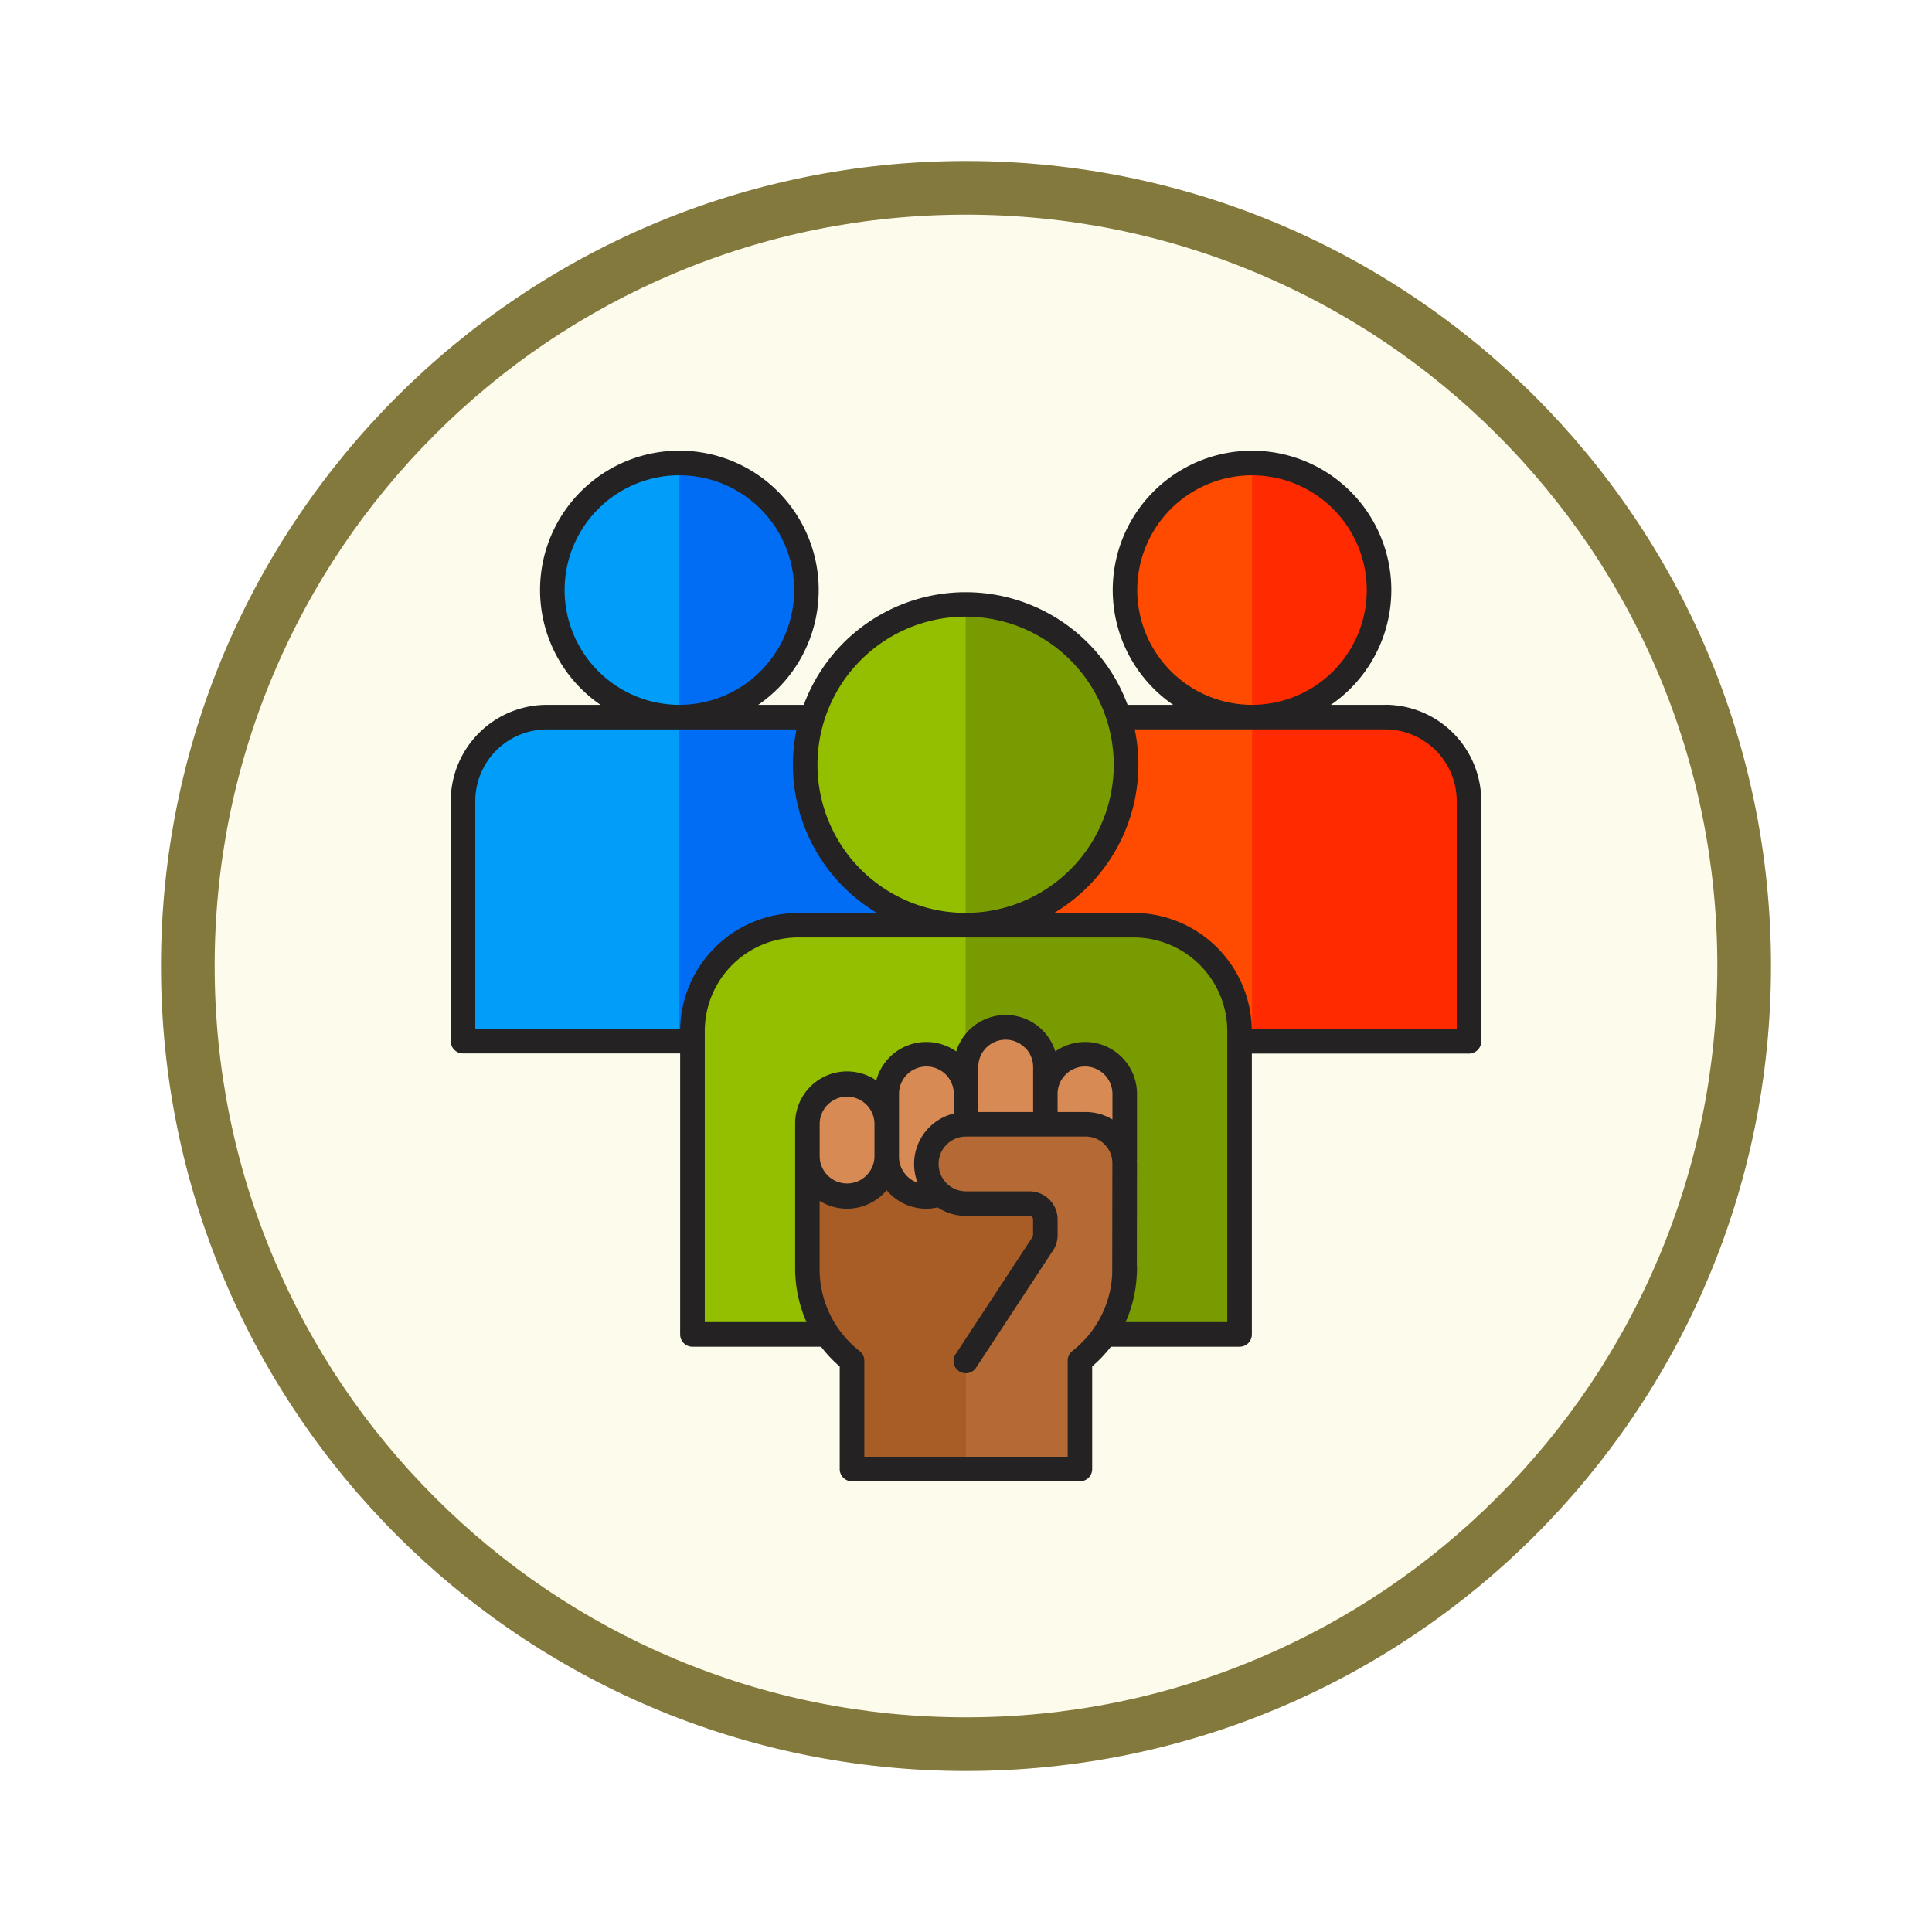 <svg xmlns="http://www.w3.org/2000/svg" xmlns:xlink="http://www.w3.org/1999/xlink" width="108" height="108" viewBox="0 0 108 108">
  <defs>
    <filter id="Trazado_982547" x="0" y="0" width="108" height="108" filterUnits="userSpaceOnUse">
      <feOffset dy="3" input="SourceAlpha"/>
      <feGaussianBlur stdDeviation="3" result="blur"/>
      <feFlood flood-opacity="0.161"/>
      <feComposite operator="in" in2="blur"/>
      <feComposite in="SourceGraphic"/>
    </filter>
  </defs>
  <g id="Grupo_1206546" data-name="Grupo 1206546" transform="translate(-196 -7926.921)">
    <g id="Grupo_1204116" data-name="Grupo 1204116" transform="translate(-125.796 5684.623)">
      <g id="Grupo_1202232" data-name="Grupo 1202232" transform="translate(330.796 2248.298)">
        <g id="Grupo_1201680" data-name="Grupo 1201680">
          <g id="Grupo_1201330" data-name="Grupo 1201330">
            <g id="Grupo_1172010" data-name="Grupo 1172010">
              <g id="Grupo_1171046" data-name="Grupo 1171046">
                <g id="Grupo_1148525" data-name="Grupo 1148525">
                  <g transform="matrix(1, 0, 0, 1, -9, -6)" filter="url(#Trazado_982547)">
                    <g id="Trazado_982547-2" data-name="Trazado 982547" transform="translate(9 6)" fill="#fdfbec">
                      <path d="M 45 88.5 C 39.127 88.5 33.43 87.35 28.068 85.082 C 22.889 82.891 18.236 79.755 14.241 75.759 C 10.245 71.764 7.109 67.111 4.918 61.932 C 2.65 56.57 1.5 50.873 1.5 45 C 1.5 39.127 2.65 33.43 4.918 28.068 C 7.109 22.889 10.245 18.236 14.241 14.241 C 18.236 10.245 22.889 7.109 28.068 4.918 C 33.43 2.65 39.127 1.5 45 1.5 C 50.873 1.5 56.57 2.65 61.932 4.918 C 67.111 7.109 71.764 10.245 75.759 14.241 C 79.755 18.236 82.891 22.889 85.082 28.068 C 87.35 33.43 88.5 39.127 88.5 45 C 88.5 50.873 87.35 56.57 85.082 61.932 C 82.891 67.111 79.755 71.764 75.759 75.759 C 71.764 79.755 67.111 82.891 61.932 85.082 C 56.57 87.35 50.873 88.5 45 88.5 Z" stroke="none"/>
                      <path d="M 45 3 C 39.329 3 33.829 4.11 28.653 6.299 C 23.652 8.415 19.16 11.443 15.302 15.302 C 11.443 19.16 8.415 23.652 6.299 28.653 C 4.11 33.829 3 39.329 3 45 C 3 50.671 4.11 56.171 6.299 61.347 C 8.415 66.348 11.443 70.84 15.302 74.698 C 19.16 78.557 23.652 81.585 28.653 83.701 C 33.829 85.89 39.329 87 45 87 C 50.671 87 56.171 85.89 61.347 83.701 C 66.348 81.585 70.84 78.557 74.698 74.698 C 78.557 70.84 81.585 66.348 83.701 61.347 C 85.89 56.171 87 50.671 87 45 C 87 39.329 85.89 33.829 83.701 28.653 C 81.585 23.652 78.557 19.16 74.698 15.302 C 70.84 11.443 66.348 8.415 61.347 6.299 C 56.171 4.11 50.671 3 45 3 M 45 7.62939453125e-06 C 69.853 7.62939453125e-06 90 20.147 90 45 C 90 69.853 69.853 90 45 90 C 20.147 90 7.62939453125e-06 69.853 7.62939453125e-06 45 C 7.62939453125e-06 20.147 20.147 7.62939453125e-06 45 7.62939453125e-06 Z" stroke="none" fill="#83793c"/>
                    </g>
                  </g>
                </g>
              </g>
            </g>
          </g>
        </g>
      </g>
    </g>
    <g id="vindication_12201222" transform="translate(217.197 7948.117)">
      <g id="Grupo_1206545" data-name="Grupo 1206545" transform="translate(4.686 4.687)">
        <circle id="Elipse_12942" data-name="Elipse 12942" cx="7.102" cy="7.102" r="7.102" transform="translate(4.994 0)" fill="#009ef9"/>
        <path id="Trazado_1049123" data-name="Trazado 1049123" d="M115.826,10a7.1,7.1,0,1,1,0,14.2Z" transform="translate(-103.73 -10)" fill="#006df4" fill-rule="evenodd"/>
        <path id="Trazado_1049124" data-name="Trazado 1049124" d="M10,152.38H34.223V138.953a4.7,4.7,0,0,0-4.689-4.689H14.689A4.7,4.7,0,0,0,10,138.953Z" transform="translate(-10 -120.061)" fill="#009ef9" fill-rule="evenodd"/>
        <path id="Trazado_1049125" data-name="Trazado 1049125" d="M115.826,152.38h12.127V138.953a4.7,4.7,0,0,0-4.689-4.689h-7.438Z" transform="translate(-103.73 -120.061)" fill="#006df4" fill-rule="evenodd"/>
        <circle id="Elipse_12943" data-name="Elipse 12943" cx="7.102" cy="7.102" r="7.102" transform="translate(37.005 0)" fill="#ff4b00"/>
        <path id="Trazado_1049126" data-name="Trazado 1049126" d="M395.9,10a7.1,7.1,0,1,1,0,14.2Z" transform="translate(-351.789 -10)" fill="#ff2a00" fill-rule="evenodd"/>
        <path id="Trazado_1049127" data-name="Trazado 1049127" d="M290.07,152.38h24.223V138.953a4.7,4.7,0,0,0-4.689-4.689H294.759a4.7,4.7,0,0,0-4.689,4.689Z" transform="translate(-258.059 -120.061)" fill="#ff4b00" fill-rule="evenodd"/>
        <path id="Trazado_1049128" data-name="Trazado 1049128" d="M395.9,152.38h12.128V138.953a4.7,4.7,0,0,0-4.689-4.689H395.9V152.38Z" transform="translate(-351.789 -120.061)" fill="#ff2a00" fill-rule="evenodd"/>
        <circle id="Elipse_12944" data-name="Elipse 12944" cx="8.967" cy="8.967" r="8.967" transform="translate(15.413 16.869) rotate(-45)" fill="#93bf00"/>
        <g id="Grupo_1206544" data-name="Grupo 1206544" transform="translate(12.824 7.901)">
          <path id="Trazado_1049129" data-name="Trazado 1049129" d="M255.824,79.129a8.967,8.967,0,1,1,0,17.934Z" transform="translate(-240.551 -79.129)" fill="#779b00" fill-rule="evenodd"/>
          <path id="Trazado_1049130" data-name="Trazado 1049130" d="M122.2,258.906h30.585V241.953a5.938,5.938,0,0,0-5.921-5.921H128.123a5.938,5.938,0,0,0-5.921,5.921v16.954Z" transform="translate(-122.202 -218.098)" fill="#93bf00" fill-rule="evenodd"/>
          <path id="Trazado_1049131" data-name="Trazado 1049131" d="M255.824,258.906h15.313V241.953a5.938,5.938,0,0,0-5.921-5.921h-9.392Z" transform="translate(-240.551 -218.098)" fill="#779b00" fill-rule="evenodd"/>
          <path id="Trazado_1049132" data-name="Trazado 1049132" d="M196.14,341.845v-7.921H178.4v7.921a6.475,6.475,0,0,0,2.5,5.238v6.052H193.64v-6.052A6.475,6.475,0,0,0,196.14,341.845Z" transform="translate(-171.978 -304.802)" fill="#a85d27" fill-rule="evenodd"/>
        </g>
        <path id="Trazado_1049133" data-name="Trazado 1049133" d="M180.618,313.558a2.218,2.218,0,0,1,2.217,2.217v1.868a2.217,2.217,0,1,1-4.435,0v-1.868a2.218,2.218,0,0,1,2.217-2.217Z" transform="translate(-159.153 -278.862)" fill="#d88a55"/>
        <path id="Trazado_1049134" data-name="Trazado 1049134" d="M219.417,299.149a2.218,2.218,0,0,1,2.217,2.217v3.515a2.217,2.217,0,1,1-4.435,0v-3.514a2.218,2.218,0,0,1,2.217-2.217Z" transform="translate(-193.518 -266.1)" fill="#d88a55"/>
        <rect id="Rectángulo_418033" data-name="Rectángulo 418033" width="4.435" height="9.453" rx="2.217" transform="translate(28.117 31.545)" fill="#d88a55"/>
        <path id="Trazado_1049135" data-name="Trazado 1049135" d="M297.017,299.15a2.218,2.218,0,0,1,2.217,2.217v3.514a2.217,2.217,0,1,1-4.435,0v-3.514a2.218,2.218,0,0,1,2.217-2.217Z" transform="translate(-262.248 -266.101)" fill="#d88a55"/>
        <path id="Trazado_1049136" data-name="Trazado 1049136" d="M245.188,346.635a6.446,6.446,0,0,0,2.49-4.847l.01-6.2a2.177,2.177,0,0,0-2.172-2.172h-6.7a2.217,2.217,0,1,0,0,4.435h3.549a.887.887,0,0,1,.886.886v.872a.85.85,0,0,1-.145.486l-4.29,6.538v6.052h6.37v-6.052Z" transform="translate(-210.701 -296.453)" fill="#b56a35" fill-rule="evenodd"/>
      </g>
      <path id="Trazado_1049137" data-name="Trazado 1049137" d="M60.234,36.321H48.778a6.614,6.614,0,0,0-6.6-6.484H37.735a9.651,9.651,0,0,0,4.5-10.26h14a4.008,4.008,0,0,1,4,4V36.321ZM47.409,52.711V36.443a5.24,5.24,0,0,0-5.235-5.235H23.43A5.24,5.24,0,0,0,18.2,36.443V52.711h5.688a7.437,7.437,0,0,1-.635-3.08V41.6a2.9,2.9,0,0,1,4.534-2.4,2.9,2.9,0,0,1,4.469-1.621,2.9,2.9,0,0,1,5.538,0,2.9,2.9,0,0,1,4.568,2.375v3.515c0,.056,0,.112-.005.168s.007.127.005.19l-.009,5.7a.684.684,0,0,1,.009.106c0,.143,0,.283-.01.423v0c0,.04-.007.079-.009.119a7.314,7.314,0,0,1-.616,2.535h5.688Zm-8.923,7.524H27.119V54.869a.688.688,0,0,0-.258-.536,5.823,5.823,0,0,1-2.241-4.7v-3.7a2.9,2.9,0,0,0,3.749-.594,2.875,2.875,0,0,0,2.846.96,2.886,2.886,0,0,0,1.589.474h3.548a.2.2,0,0,1,.2.2v.872a.171.171,0,0,1-.033.11l-4.29,6.538a.686.686,0,1,0,1.147.752l4.29-6.538a1.526,1.526,0,0,0,.258-.862v-.872A1.573,1.573,0,0,0,36.351,45.4H32.8a1.528,1.528,0,0,1-.977-.352.286.286,0,0,0-.029-.026A1.531,1.531,0,0,1,32.8,42.338h6.7a1.48,1.48,0,0,1,1.051.439,1.464,1.464,0,0,1,.434,1.046L40.976,50A5.775,5.775,0,0,1,39.017,54.1l-.008.007c-.083.075-.167.145-.255.216l-.011.008c-.019.016-.039.033-.056.05a.069.069,0,0,1-.011.012l-.04.044-.01.015a.492.492,0,0,0-.032.044l-.01.017c-.009.016-.018.031-.026.047l-.009.02c-.007.016-.014.031-.02.048l-.008.021c-.005.016-.01.033-.015.05s0,.013-.005.02c-.005.023-.009.046-.013.069h0c0,.025,0,.049,0,.075,0,0,0,0,0,0v5.366Zm-10.8-16.767a1.532,1.532,0,0,1-3.063,0V41.6a1.532,1.532,0,0,1,3.063,0Zm4.435-2.417a2.9,2.9,0,0,0-2.022,3.868,1.534,1.534,0,0,1-1.041-1.451V39.953a1.532,1.532,0,0,1,3.064,0v1.1Zm4.055-3.606.005.007.02.02a1.524,1.524,0,0,1,.355.977v2.518H33.488V38.449a1.529,1.529,0,0,1,2.684-1Zm3.282.977a1.533,1.533,0,0,1,1.531,1.531v1.432a2.83,2.83,0,0,0-1.486-.418H37.923V39.953a1.533,1.533,0,0,1,1.531-1.531ZM5.372,23.579a4.006,4.006,0,0,1,4-4h13.96a9.652,9.652,0,0,0,4.494,10.26h-4.4a6.614,6.614,0,0,0-6.6,6.484H5.372Zm4.993-11.79a6.416,6.416,0,1,1,6.416,6.416,6.423,6.423,0,0,1-6.416-6.416Zm22.417,1.485a8.281,8.281,0,1,0,8.281,8.28A8.29,8.29,0,0,0,32.782,13.274Zm9.594-1.485a6.415,6.415,0,1,1,6.415,6.416,6.423,6.423,0,0,1-6.415-6.416Zm13.854,6.416H53.2a7.787,7.787,0,1,0-8.815,0h-2.55a9.652,9.652,0,0,0-18.1,0H21.188a7.788,7.788,0,1,0-8.815,0h-3A5.38,5.38,0,0,0,4,23.579V37.006a.686.686,0,0,0,.685.686H16.824V53.4a.685.685,0,0,0,.686.686H24.7a7.517,7.517,0,0,0,1.043,1.107v5.731a.685.685,0,0,0,.686.685H39.171a.684.684,0,0,0,.686-.685V55.19l.028-.024.131-.121c.056-.05.112-.1.166-.153l.1-.1c.06-.06.121-.121.178-.184.023-.024.043-.048.065-.073.066-.074.132-.149.2-.225l.025-.032c.053-.063.1-.127.153-.192h7.194a.685.685,0,0,0,.686-.686v-15.7H60.92a.687.687,0,0,0,.686-.686V23.579A5.381,5.381,0,0,0,56.23,18.2Z" fill="#242222" fill-rule="evenodd"/>
    </g>
  </g>
</svg>
